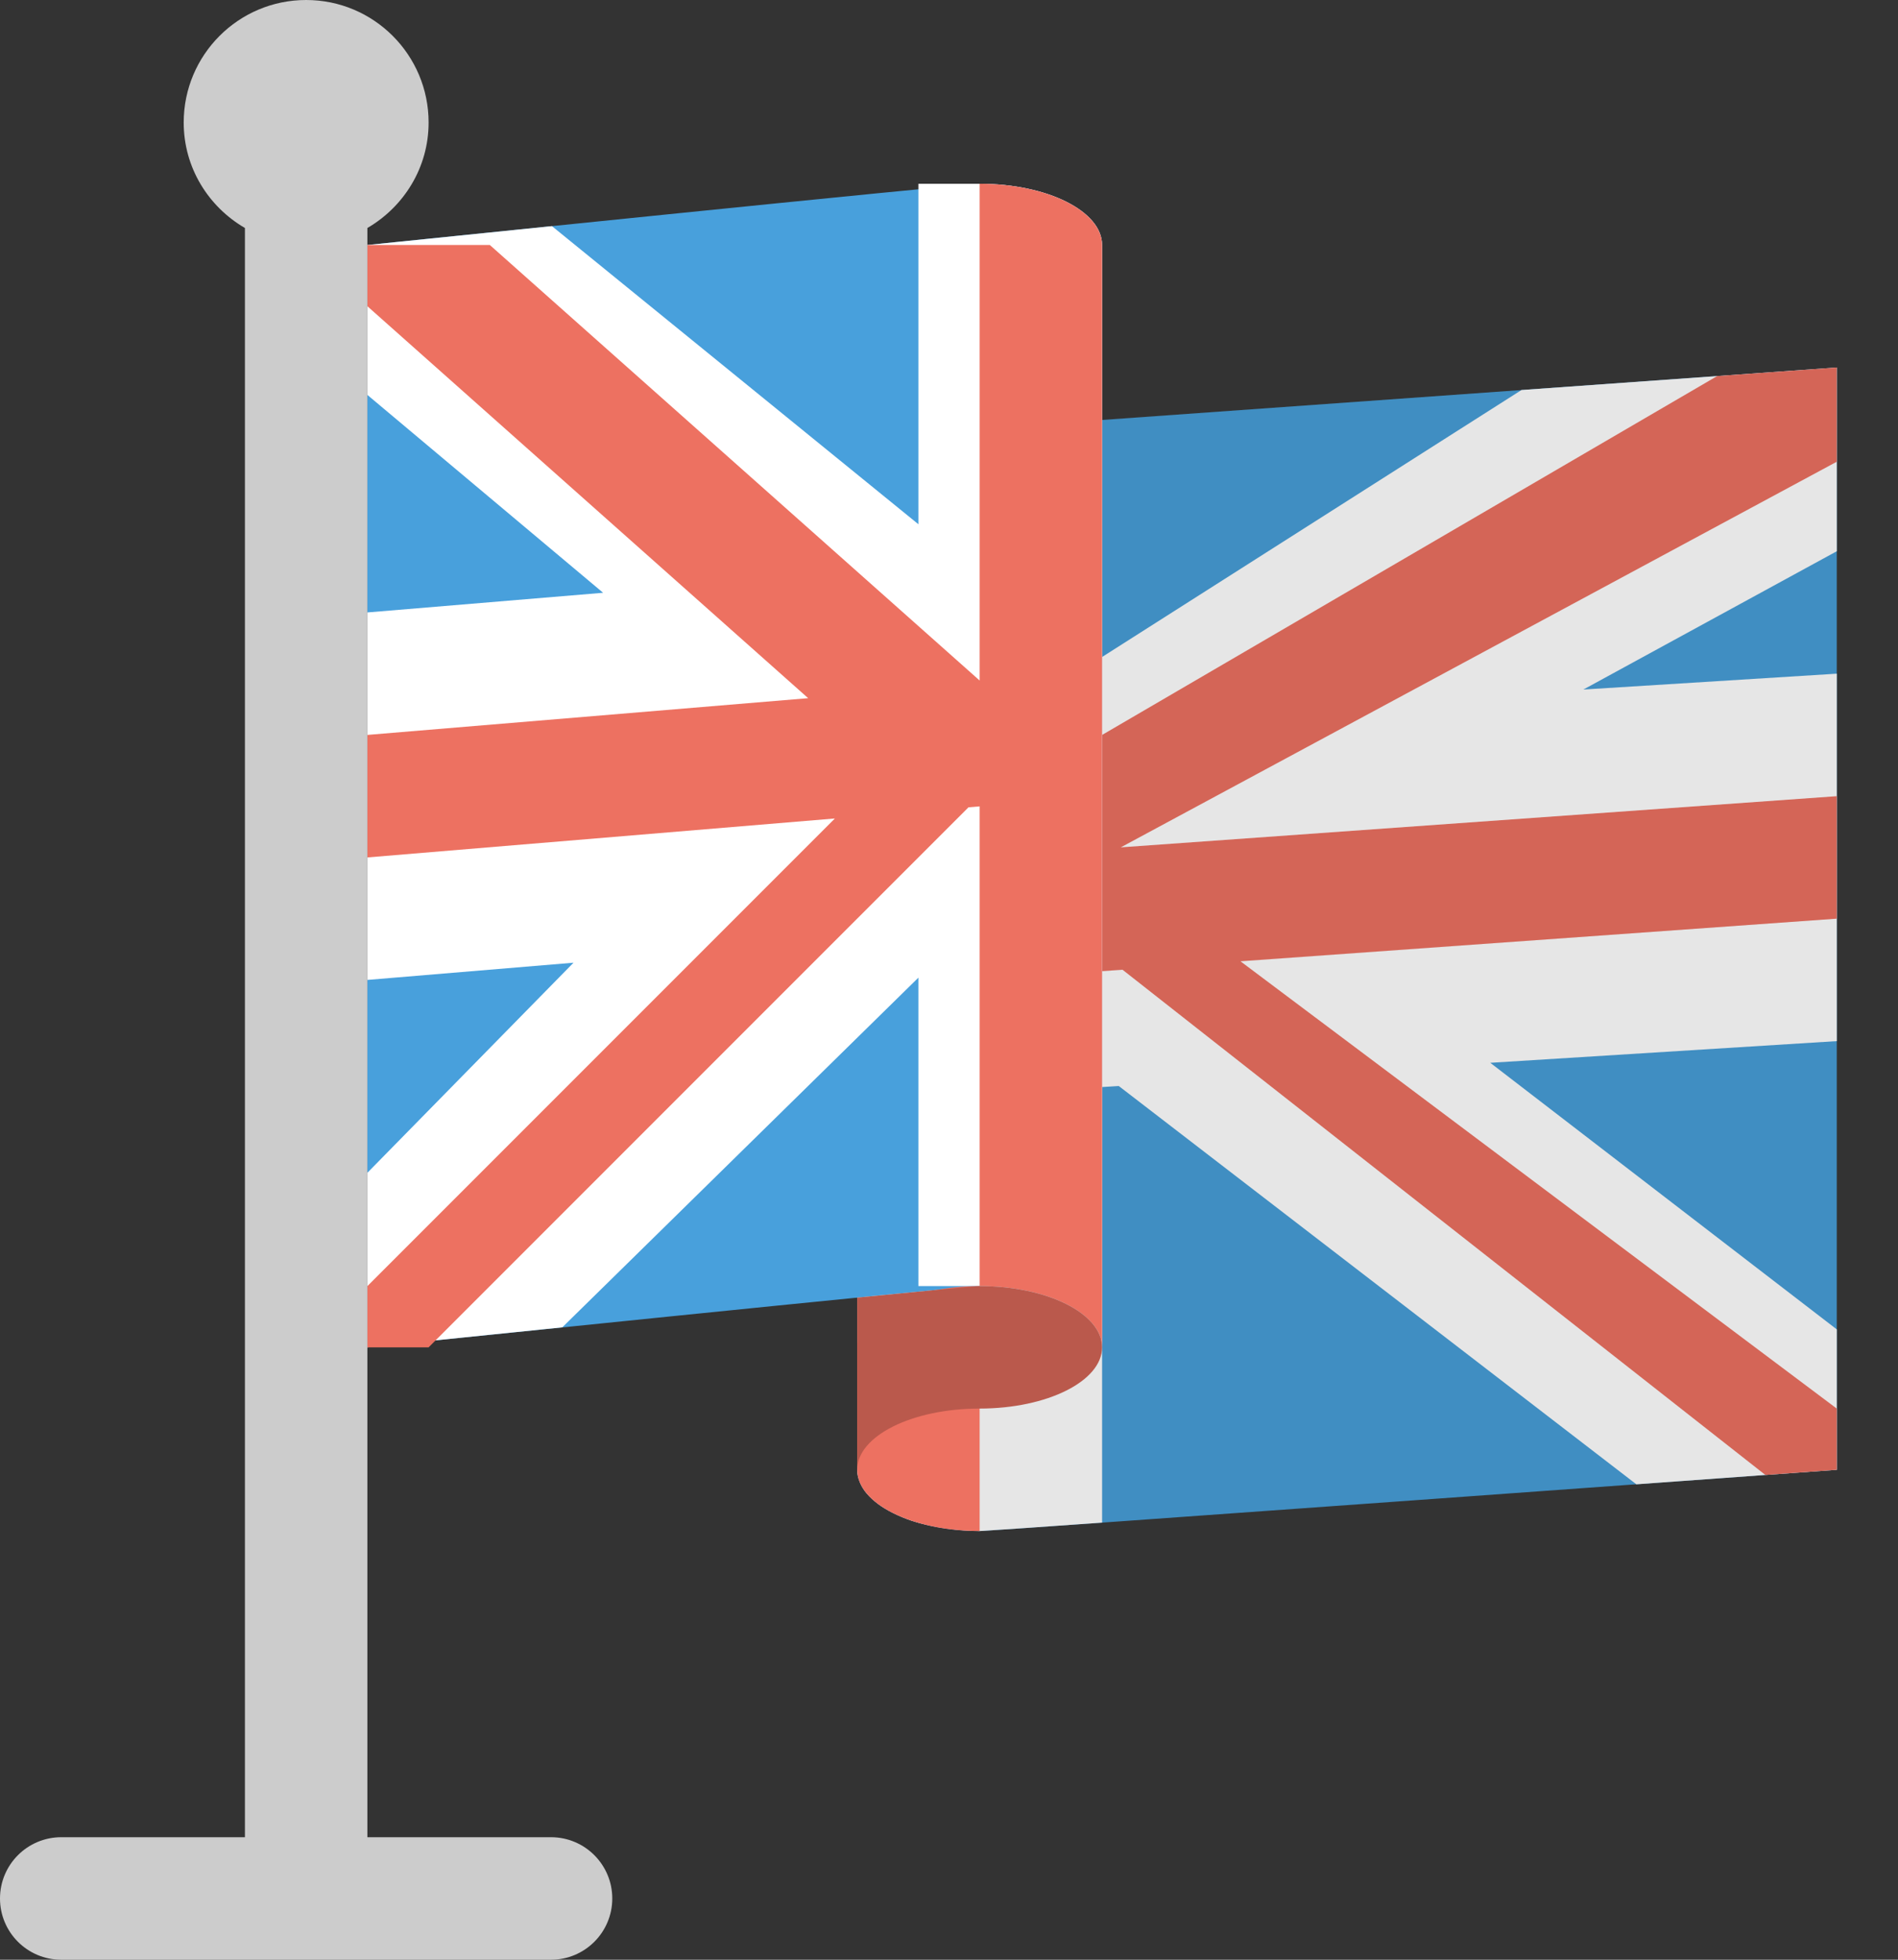 <?xml version="1.0" encoding="iso-8859-1"?>
<!-- Generator: Adobe Illustrator 16.0.0, SVG Export Plug-In . SVG Version: 6.00 Build 0)  -->
<!DOCTYPE svg PUBLIC "-//W3C//DTD SVG 1.1//EN" "http://www.w3.org/Graphics/SVG/1.1/DTD/svg11.dtd">
<svg version="1.1" id="Layer_1" xmlns="http://www.w3.org/2000/svg" xmlns:xlink="http://www.w3.org/1999/xlink" x="0px" y="0px"
	 width="62.001px" height="64.001px" viewBox="0 0 62.001 64.001" style="enable-background:new 0 0 62.001 64.001;"
	 xml:space="preserve">
<rect x="0" y="0" width="62.001" height="64.001" fill="#333333" stroke="none"/>
<g id="Blue_3_">
	<g>
		<path style="fill:#408EC2;" d="M32.001,14.001c-2.209,0-4,0.896-4,2.001v31.999c0,1.105,1.791,2,4,2c0.377,0,28-2,28-2V12.002
			L32.001,14.001z"/>
	</g>
</g>
<g id="White_4_">
	<g>
		<path style="fill-rule:evenodd;clip-rule:evenodd;fill:#E6E6E6;" d="M60.001,12.002l-10.299,0.735l-13.701,8.719v-7.74l-4,0.285
			c-2.209,0-4,0.896-4,2.001v7.999v12v12c0,0.124,0.029,0.245,0.073,0.363c0.009,0.023,0.017,0.047,0.027,0.07
			c0.05,0.114,0.117,0.226,0.205,0.331c0.013,0.015,0.028,0.029,0.041,0.044c0.087,0.099,0.189,0.192,0.306,0.281
			c0.017,0.013,0.032,0.027,0.05,0.04c0.129,0.094,0.275,0.182,0.434,0.263c0.03,0.016,0.062,0.03,0.093,0.045
			c0.17,0.083,0.353,0.159,0.55,0.226c0.279,0.093,0.59,0.162,0.912,0.219c0.082,0.014,0.164,0.026,0.248,0.038
			c0.34,0.047,0.692,0.08,1.062,0.08c0.012,0,0.05-0.002,0.109-0.006c0.016-0.001,0.043-0.003,0.062-0.004
			c0.461-0.028,1.87-0.126,3.829-0.265V35.501l0.544-0.034l16.909,13.008c3.785-0.273,6.547-0.474,6.547-0.474v-4.585l-11.32-8.707
			l11.32-0.708v-12l-8.279,0.518l8.279-4.517V12.002z"/>
	</g>
</g>
<g id="Stripes_4_">
	<g>
		<path style="fill-rule:evenodd;clip-rule:evenodd;fill:#D46557;" d="M60.001,15.079v-3.077l-3.906,0.279L36.001,24.002l-4,4v4
			l4.667-0.333L57.669,48.17c1.443-0.104,2.332-0.169,2.332-0.169v-1.999L40.522,31.394l19.479-1.392v-4l-23.389,1.671
			L60.001,15.079z"/>
	</g>
</g>
<g id="Blue_4_">
	<g>
		<path style="fill:#48A0DC;" d="M32.001,6.001c-0.543,0-20,2-20,2v36.001c0,0,19.457-2.001,20-2.001c2.209,0,4,0.896,4,2.001V8.001
			C36.001,6.896,34.21,6.001,32.001,6.001z"/>
	</g>
</g>
<g id="White_5_">
	<g>
		<path style="fill-rule:evenodd;clip-rule:evenodd;fill:#FFFFFF;" d="M32.005,6.001h-2.004v11.12L18.03,7.385
			c-3.372,0.344-6.029,0.616-6.029,0.616v4.896l7.701,6.462l-7.701,0.642v12.001l6.734-0.562l-6.734,6.861v5.7
			c0,0,2.835-0.292,6.367-0.652l11.633-11.421v10.073l2-0.001c2.209,0,4,0.896,4,2.001v-14v-12V8.001
			C36.001,6.896,34.212,6.003,32.005,6.001z"/>
	</g>
</g>
<g id="Stripes_5_">
	<g>
		<path style="fill-rule:evenodd;clip-rule:evenodd;fill:#ED7161;" d="M28.001,44.002v3.999c0,1.105,1.791,2,4,2v-8
			C29.792,42.001,28.001,42.896,28.001,44.002z M32.005,6.001h-0.004v16.223l-16-14.223h-4v2l14.399,12.8l-14.399,1.2v4.001
			l15.272-1.272L12.001,42.002v2h2l14-14.001v0.001l3.637-3.637l0.363-0.03v15.666c2.209,0,4,0.896,4,2.001v-18v-4.001V8.002
			C36.001,6.896,34.212,6.003,32.005,6.001z"/>
	</g>
</g>
<g id="Back_3_">
	<g>
		<path style="fill-rule:evenodd;clip-rule:evenodd;fill:#BA594C;" d="M32.001,42.001c-0.15,0-1.759,0.154-4,0.377v1.623v4
			c0-1.104,1.791-2,4-2s3.999-0.896,4-1.999C36,42.896,34.21,42.001,32.001,42.001z"/>
	</g>
</g>
<g id="Pole_3_">
	<g>
		<path style="fill-rule:evenodd;clip-rule:evenodd;fill:#CCCCCC;" d="M18,60h-5.999V7.446c1.19-0.693,2-1.969,2-3.445
			c0-2.209-1.791-4.001-4-4.001c-2.21,0-4,1.792-4,4.001c0,1.477,0.81,2.753,2,3.445V60h-6C0.896,60,0,60.896,0,62.001
			s0.896,2,2.001,2H18c1.105,0,2.001-0.896,2.001-2S19.105,60,18,60z"/>
	</g>
</g>
<g>
</g>
<g>
</g>
<g>
</g>
<g>
</g>
<g>
</g>
<g>
</g>
<g>
</g>
<g>
</g>
<g>
</g>
<g>
</g>
<g>
</g>
<g>
</g>
<g>
</g>
<g>
</g>
<g>
</g>
</svg>
